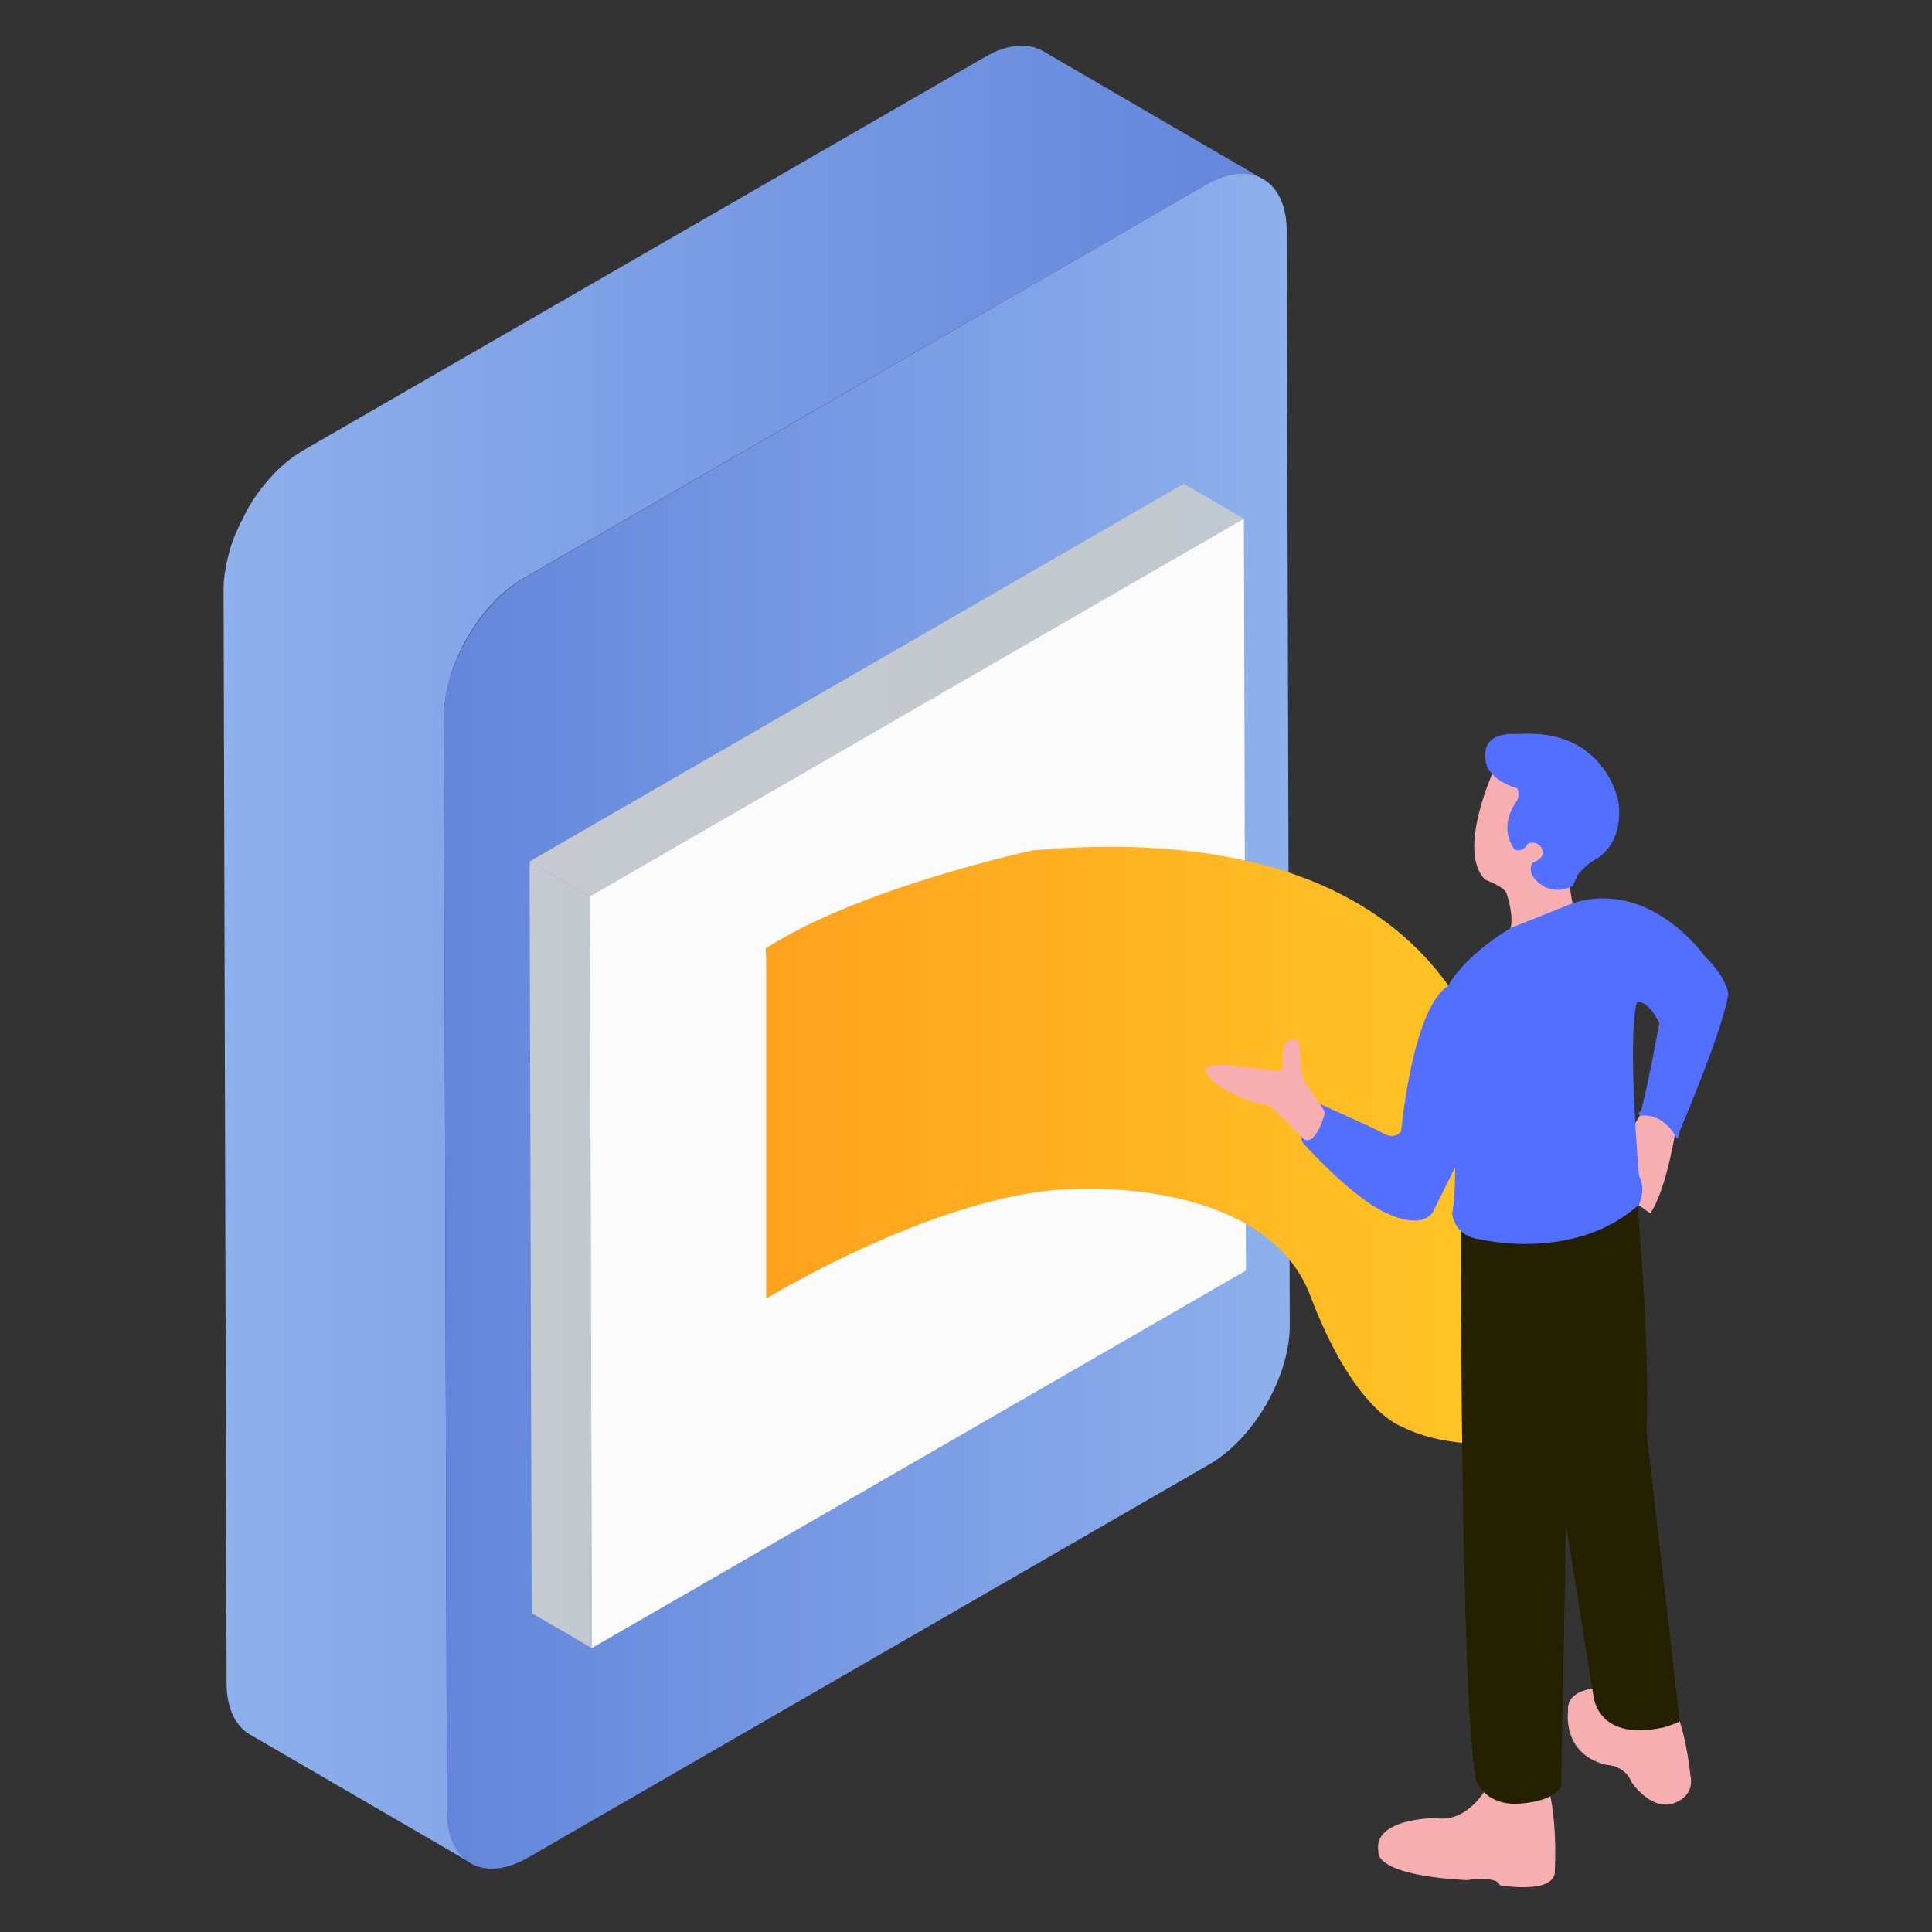 <?xml version="1.0" encoding="utf-8"?>
<!-- Generator: Adobe Illustrator 21.0.0, SVG Export Plug-In . SVG Version: 6.00 Build 0)  -->
<svg version="1.1" id="图层_1" xmlns="http://www.w3.org/2000/svg" xmlns:xlink="http://www.w3.org/1999/xlink" x="0px" y="0px"
	 viewBox="0 0 1024 1024" style="enable-background:new 0 0 1024 1024;" xml:space="preserve">
<rect x="0" y="0" width="1024" height="1024" fill="#333333" stroke="none"/>
<style type="text/css">
	.st0{display:none;}
	.st1{display:inline;}
	.st2{opacity:0.25;}
	.st3{display:inline;opacity:0.25;}
	.st4{enable-background:new    ;}
	.st5{fill:url(#SVGID_1_);}
	.st6{fill:url(#SVGID_2_);}
	.st7{fill:url(#SVGID_3_);}
	.st8{fill:url(#SVGID_4_);}
	.st9{fill:url(#SVGID_5_);}
	.st10{fill:url(#SVGID_6_);}
	.st11{fill:#F7AEB0;}
	.st12{fill:#242100;}
	.st13{fill:#536FFF;}
</style>
<g id="图层_1_1_" class="st0">
	<g id="bg" class="st1">
		<g id="图层_2">
			<g id="图标参考线">
				<g id="图标尺寸" class="st2">
					<path d="M1018.2,5.8v1012.5H5.8V5.8H1018.2 M1024,0H0v1024h1024V0z"/>
					<path d="M512,28.8c266.9,0,483.2,216.4,483.2,483.2S778.9,995.2,512,995.2S28.8,778.9,28.8,512S245.1,28.8,512,28.8 M512,23
						C241.9,23,23,241.9,23,512s218.9,489,489,489s489-218.9,489-489C1000.7,242,782,23.3,512,23z"/>
					<path d="M949.2,74.8v874.4H74.8V74.8H949.2 M955,69H69v886h886V69z"/>
					<path d="M995.2,28.8v966.5H28.8V28.8H995.2 M1001,23H23v978h978V23z"/>
					<path d="M995.2,189.8v644.3H28.8V189.8H995.2 M1001,184.1H23v655.8h978V184.1z"/>
				</g>
			</g>
		</g>
	</g>
	<g id="图标尺寸_1_" class="st3">
		<g>
			<path d="M1017.1,4.6v1010.2H6.9V4.6H1017.1 M1021.7,0h-6.9H4.6H0v6.9v1010.2v6.9h6.9h1010.2h6.9v-6.9V6.9V0H1021.7z"/>
		</g>
		<g>
			<path d="M512,27.6c266.3,0,482.2,215.8,482.2,482.2S778.3,991.9,512,991.9S29.8,776.1,29.8,509.7S245.7,27.6,512,27.6 M512,23
				C243.4,23,23,241.1,23,509.7s218.1,486.7,489,486.7s489-218.1,489-486.7S780.6,23,512,23L512,23z"/>
		</g>
		<g>
			<path d="M948.2,73.5V946H75.8V73.5H948.2 M952.8,68.9h-6.9H73.5h-4.6v6.9v872.5v6.9h6.9h872.5h6.9v-6.9V75.8v-6.9H952.8z"/>
		</g>
		<g>
			<path d="M994.1,27.6v964.3H29.8V27.6H994.1 M998.7,23h-6.9H27.5h-4.6v6.9v964.3v6.9h6.9h964.3h6.9v-6.9V29.9V23H998.7z"/>
		</g>
		<g>
			<path d="M994.1,188.3v642.9H29.8V188.3H994.1 M998.7,183.7h-6.9H27.5h-4.6v4.6v642.9v6.9h6.9h964.3h6.9v-6.9V188.3v-4.6H998.7z"
				/>
		</g>
	</g>
</g>
<g>
	<g class="st4">
		<linearGradient id="SVGID_1_" gradientUnits="userSpaceOnUse" x1="118.522" y1="505.848" x2="669.533" y2="505.848">
			<stop  offset="0" style="stop-color:#8EB0EC"/>
			<stop  offset="1" style="stop-color:#6386DB"/>
		</linearGradient>
		<path class="st5" d="M646.2,94.5c1-0.4,2-0.7,3-1c0.6-0.2,1.3-0.4,1.9-0.5c0.6-0.1,1.2-0.3,1.7-0.4c0.8-0.1,1.5-0.3,2.3-0.3
			c0.4,0,0.9-0.1,1.3-0.1c0.9-0.1,1.8-0.1,2.7-0.1c0.2,0,0.4,0,0.6,0c1.1,0.1,2.1,0.2,3.2,0.4c0.3,0,0.5,0.1,0.7,0.2
			c0.8,0.2,1.6,0.4,2.4,0.7c0.2,0.1,0.5,0.2,0.7,0.3c1,0.4,1.9,0.8,2.8,1.3l0,0c0,0,0,0,0,0L552.7,27c-0.1,0-0.2-0.1-0.2-0.1
			c-0.7-0.4-1.4-0.7-2.1-1c-0.1-0.1-0.3-0.1-0.4-0.1c-0.2-0.1-0.5-0.2-0.7-0.3c-0.4-0.1-0.7-0.3-1.1-0.4c-0.4-0.1-0.8-0.2-1.2-0.3
			c-0.3-0.1-0.5-0.1-0.8-0.2c-0.1,0-0.3-0.1-0.4-0.1c-0.8-0.1-1.7-0.2-2.6-0.3c-0.1,0-0.1,0-0.2,0c-0.2,0-0.4,0-0.6,0
			c-0.7,0-1.3,0-2,0c-0.2,0-0.5,0.1-0.7,0.1c-0.4,0-0.9,0.1-1.3,0.1c-0.4,0-0.8,0.1-1.2,0.1c-0.3,0.1-0.7,0.2-1.1,0.2
			c-0.6,0.1-1.2,0.2-1.7,0.4c-0.3,0.1-0.6,0.1-0.9,0.2c-0.3,0.1-0.6,0.2-1,0.3c-1,0.3-2,0.6-3,1c-0.4,0.1-0.7,0.2-1.1,0.4
			c-0.3,0.1-0.7,0.3-1.1,0.5c-0.3,0.1-0.7,0.3-1,0.5c-1.3,0.6-2.6,1.3-3.9,2L161.1,238.5c-1.4,0.8-2.7,1.7-4.1,2.6
			c-0.4,0.3-0.9,0.6-1.3,0.9c-0.9,0.7-1.8,1.3-2.7,2c-0.5,0.4-1,0.8-1.5,1.2c-0.8,0.7-1.6,1.4-2.4,2.1c-0.5,0.4-1,0.9-1.4,1.3
			c-0.3,0.3-0.6,0.6-0.9,0.8c-0.3,0.3-0.6,0.7-0.9,1c-1,1-1.9,2-2.8,3c-0.3,0.3-0.6,0.6-0.9,1c-0.2,0.3-0.5,0.6-0.7,0.9
			c-0.6,0.7-1.1,1.3-1.7,2c-0.4,0.4-0.7,0.9-1.1,1.3c-0.3,0.4-0.6,0.8-0.8,1.1c-0.4,0.5-0.8,1.1-1.2,1.6c-0.3,0.4-0.5,0.7-0.8,1.1
			c-0.4,0.6-0.9,1.3-1.3,2c-0.3,0.4-0.6,0.8-0.8,1.2c-0.1,0.2-0.2,0.3-0.3,0.5c-0.8,1.2-1.5,2.4-2.2,3.6c-0.1,0.1-0.1,0.2-0.1,0.3
			c-0.1,0.3-0.3,0.5-0.4,0.8c-0.5,0.9-1,1.7-1.4,2.6c-0.2,0.4-0.4,0.8-0.6,1.3c-0.2,0.4-0.4,0.9-0.7,1.3c-0.2,0.4-0.4,0.7-0.6,1.1
			c-0.5,1-1,2-1.4,3.1c-0.1,0.2-0.2,0.3-0.2,0.5c0,0,0,0.1-0.1,0.1c-0.6,1.3-1.1,2.6-1.6,3.8c-0.1,0.2-0.2,0.5-0.3,0.7
			c-0.2,0.5-0.3,1-0.5,1.4c-0.2,0.6-0.5,1.3-0.7,1.9c-0.2,0.5-0.3,1-0.5,1.5c-0.2,0.6-0.4,1.2-0.5,1.8c-0.1,0.4-0.2,0.7-0.3,1.1
			c-0.2,0.7-0.3,1.3-0.5,2c-0.2,0.7-0.4,1.5-0.5,2.2c-0.1,0.2-0.1,0.5-0.2,0.7c-0.1,0.5-0.2,1-0.3,1.6c-0.2,1.2-0.4,2.3-0.6,3.4
			c0,0.3-0.1,0.6-0.2,0.9c-0.1,0.7-0.1,1.4-0.2,2.1c-0.1,0.5-0.1,1-0.2,1.5c-0.1,1.6-0.2,3.2-0.2,4.7l1.6,579.9
			c0,13.5,4.8,23,12.5,27.4l116.8,67.9c-7.7-4.5-12.4-14-12.5-27.4l-1.6-579.9c0-1.6,0.1-3.1,0.2-4.7c0-0.5,0.1-1,0.1-1.5
			c0.1-1,0.2-2,0.4-3.1c0.2-1.1,0.4-2.3,0.6-3.4c0.1-0.8,0.3-1.5,0.5-2.3c0.2-0.7,0.4-1.5,0.5-2.2c0.3-1,0.5-2,0.8-3
			c0.2-0.6,0.4-1.2,0.5-1.8c0.4-1.1,0.7-2.3,1.1-3.4c0.2-0.5,0.3-1,0.5-1.4c0.6-1.6,1.2-3.1,1.9-4.7c0.1-0.2,0.2-0.3,0.2-0.5
			c0.6-1.4,1.3-2.8,2-4.2c0.2-0.4,0.4-0.9,0.6-1.3c0.7-1.3,1.3-2.6,2.1-3.8c0.1-0.3,0.3-0.5,0.4-0.8c0.9-1.5,1.8-2.9,2.7-4.4
			c0.3-0.4,0.5-0.8,0.8-1.2c0.7-1,1.4-2.1,2.1-3.1c0.4-0.5,0.8-1.1,1.2-1.6c0.6-0.8,1.3-1.6,1.9-2.5c0.5-0.7,1.1-1.4,1.7-2
			c0.5-0.6,1.1-1.2,1.6-1.8c0.9-1,1.9-2,2.8-3c0.6-0.6,1.2-1.2,1.8-1.8c0.5-0.5,1-0.9,1.4-1.3c0.8-0.7,1.6-1.4,2.4-2.1
			c0.5-0.4,1-0.8,1.5-1.2c0.9-0.7,1.8-1.4,2.7-2c0.4-0.3,0.9-0.6,1.3-0.9c1.3-0.9,2.7-1.8,4.1-2.6L639.1,97.9c1.3-0.8,2.6-1.4,3.9-2
			c0.3-0.2,0.7-0.3,1-0.5C644.8,95,645.5,94.8,646.2,94.5z"/>
		<g>
			<linearGradient id="SVGID_2_" gradientUnits="userSpaceOnUse" x1="235.314" y1="541.218" x2="683.651" y2="541.218">
				<stop  offset="0" style="stop-color:#6386DB"/>
				<stop  offset="1" style="stop-color:#8EB0EC"/>
			</linearGradient>
			<path class="st6" d="M639.1,97.9c23.6-13.6,42.8-2.7,42.9,24.5l1.6,579.9c0.1,27.1-19,60.2-42.6,73.8L279.8,984.6
				c-23.6,13.6-42.8,2.7-42.9-24.5l-1.6-579.9c-0.1-27.1,19-60.2,42.6-73.8L639.1,97.9z"/>
		</g>
	</g>
</g>
<g>
	<g class="st4">
		<g>
			<linearGradient id="SVGID_3_" gradientUnits="userSpaceOnUse" x1="280.687" y1="665.061" x2="313.713" y2="665.061">
				<stop  offset="0" style="stop-color:#C6CAD0"/>
				<stop  offset="1" style="stop-color:#C0C9CF"/>
			</linearGradient>
			<polygon class="st7" points="313.7,873.5 281.8,855 280.7,456.6 312.6,475.1 			"/>
		</g>
		<g>
			<linearGradient id="SVGID_4_" gradientUnits="userSpaceOnUse" x1="280.687" y1="365.757" x2="659.316" y2="365.757">
				<stop  offset="0" style="stop-color:#C6CAD0"/>
				<stop  offset="1" style="stop-color:#C0C9CF"/>
			</linearGradient>
			<polygon class="st8" points="312.6,475.1 280.7,456.6 627.4,256.4 659.3,274.9 			"/>
		</g>
		<g>
			<linearGradient id="SVGID_5_" gradientUnits="userSpaceOnUse" x1="312.583" y1="574.236" x2="660.445" y2="574.236">
				<stop  offset="0" style="stop-color:#FBFBFB"/>
				<stop  offset="1" style="stop-color:#FBFBFB"/>
			</linearGradient>
			<polygon class="st9" points="659.3,274.9 660.4,673.4 313.7,873.5 312.6,475.1 			"/>
		</g>
	</g>
</g>
<linearGradient id="SVGID_6_" gradientUnits="userSpaceOnUse" x1="405.744" y1="607.103" x2="852.65" y2="607.103">
	<stop  offset="0" style="stop-color:#FFA21E"/>
	<stop  offset="1" style="stop-color:#FFCB27"/>
</linearGradient>
<path class="st10" d="M406.1,508.8v179.5c0,0,96.3-58.8,166.7-58.1c0,0,98.3-5.3,121.7,56.6s48.7,69.4,48.7,69.4s37.9,22.6,109.5-3
	c0,0-46.2-9.8-58.6-159.9c0,0-5.2-163.7-246.7-142.6c0,0-91.8,19.8-141.6,52L406.1,508.8z"/>
<g>
	<path class="st11" d="M789.8,944.3c0,0-10.3,22.5-29.1,19.3c0,0-33.4,0.1-30.1,17.9c0,0-3.3,12.3,46.9,15c0,0,16-2.5,17.4,2.7
		c0,0,26.8,4.8,29.1-6c0,0,2.3-33.4-5.6-52.6L789.8,944.3z"/>
	<path class="st11" d="M851.3,894.5c0,0-21.5-1.1-20.2,12.6c0,0-3.3,22.6,20.2,28.3c0,0,9.9,0,13.6,9.4c0,0,9.4,14.1,21.1,11.3
		c0,0,12.7-2.8,9.9-15.5c0,0-2.8-29.1-11.3-40.4L851.3,894.5z"/>
	<path class="st12" d="M774.3,643.1c0,0-0.5,256.1,8,300.3c0,0,3.7,12.2,20.2,12.7c0,0,20.2,0,24.9-9.4c0,0,6.1-283.3,2.8-300.7
		C830.2,646,774.3,638.8,774.3,643.1z"/>
	<path class="st12" d="M882.4,915.4c5-1.5,7.9-3,7.9-3c-0.5-4.7-17.6-153.2-17.6-153.2c2.1-50.7-5.9-132.5-5.9-132.5l-59.7,19.7
		l2.3,27.2c5.4,41.1,27.4,177.1,35.2,225.6C844.7,899.3,846.7,923.6,882.4,915.4z"/>
	<path class="st11" d="M888.6,596.1c0,0-4.8,33.6-13.9,47c0,0-14.5-9.8-15-12.9c-0.5-3.1-2.9-19-2.9-19s14.6-23.2,15.1-24.5
		C871.9,586.7,888.3,593.2,888.6,596.1z"/>
	<path class="st11" d="M792.8,405.9c0,0-21.4,44.6-5.6,60.4c0,0,11.3,4,11.5,8c0,0,5.4,15,0,22.1c0,0,21.6,10.3,36.9-11.3
		c0,0-5.2-9.5-3.5-32.7c0,0,11.5-34-0.9-39.2C831.1,413.2,805.5,400.5,792.8,405.9z"/>
	<path class="st13" d="M804.2,389.1c0,0-18.7-2.3-16.9,12.9c0,0-1.1,10.2,16.9,15.9c0,0,1.4,2.5,0,6.3c0,0-10.9,13-1.4,26.1
		c0,0,4.2,2.1,7-3.2c0,0,5.6-2.3,7.8,3.6c0,0,2.1,3.5-5.3,6.6c0,0-4.4,6,5.6,12.3c0,0,6.8,4.6,15.6,0c0,0,1.1-2.1,2.8-6
		c0,0,3.2-4.2,8.1-7.4c0,0,16.6-7,13.4-31.4C857.8,424.8,850.7,385.4,804.2,389.1z"/>
	<path class="st13" d="M800.7,491.9c0,0-0.9,0.5-2.3,1.4c-6.2,3.9-23.2,15.4-31.1,29.6c0,0-16.8,5.6-24.7,76.7c0,0-3.4,5.6-11.3,0
		c0,0-18.4-8.6-31.3-14.3c0,0-5.4-1.2-8.9,4.8c0,0-4.4,4.4-0.8,15.3c0,0,27.1,30.9,46.7,38.5c0,0,16.4,7.8,22.5-1.6l11.7-23.5
		c0,0,0.4,12.6-1.5,24.4c0,0,0.8,12.2,14.9,13.7c0,0,49.9,12.3,84.1-18.4c0,0,4-8.4,0-15.4c0,0-6.3-71.8-1.2-91.6
		c0,0,4.5-3.3,12,10.6c0,0-7.1,38.8-9.9,47c0,0-2.3,0.5-0.2,2.3c0,0,11.7-2.6,19.3,12c0,0,0.9,0.7,1.6-4c0,0,23.7-55.4,25.7-72.8
		c0,0-0.8-8.5-12.8-20.2c0,0-28.7-40.8-69.8-27.6"/>
	<path class="st11" d="M691.3,604c0,0-0.9-0.9-2.4-2.4c-4.2-4.2-12.6-12.8-15.8-15.4c0,0-3-1.2-7.2-1.4c0,0-27.7-9.3-26.9-18.9
		c0,0,3.4-1.6,10.3-1.4c0,0,24.7,2.6,25.9,3c0,0,4.9,1,4.9-3.1c0,0-2.1-11.4,4.1-13.7c0,0,3.3-1.2,4.6,3.3c0,0,0.1,17.4,4.2,21.8
		c0,0,8.5,12,9.3,13.6C702.4,589.6,697.8,607,691.3,604z"/>
</g>
</svg>
